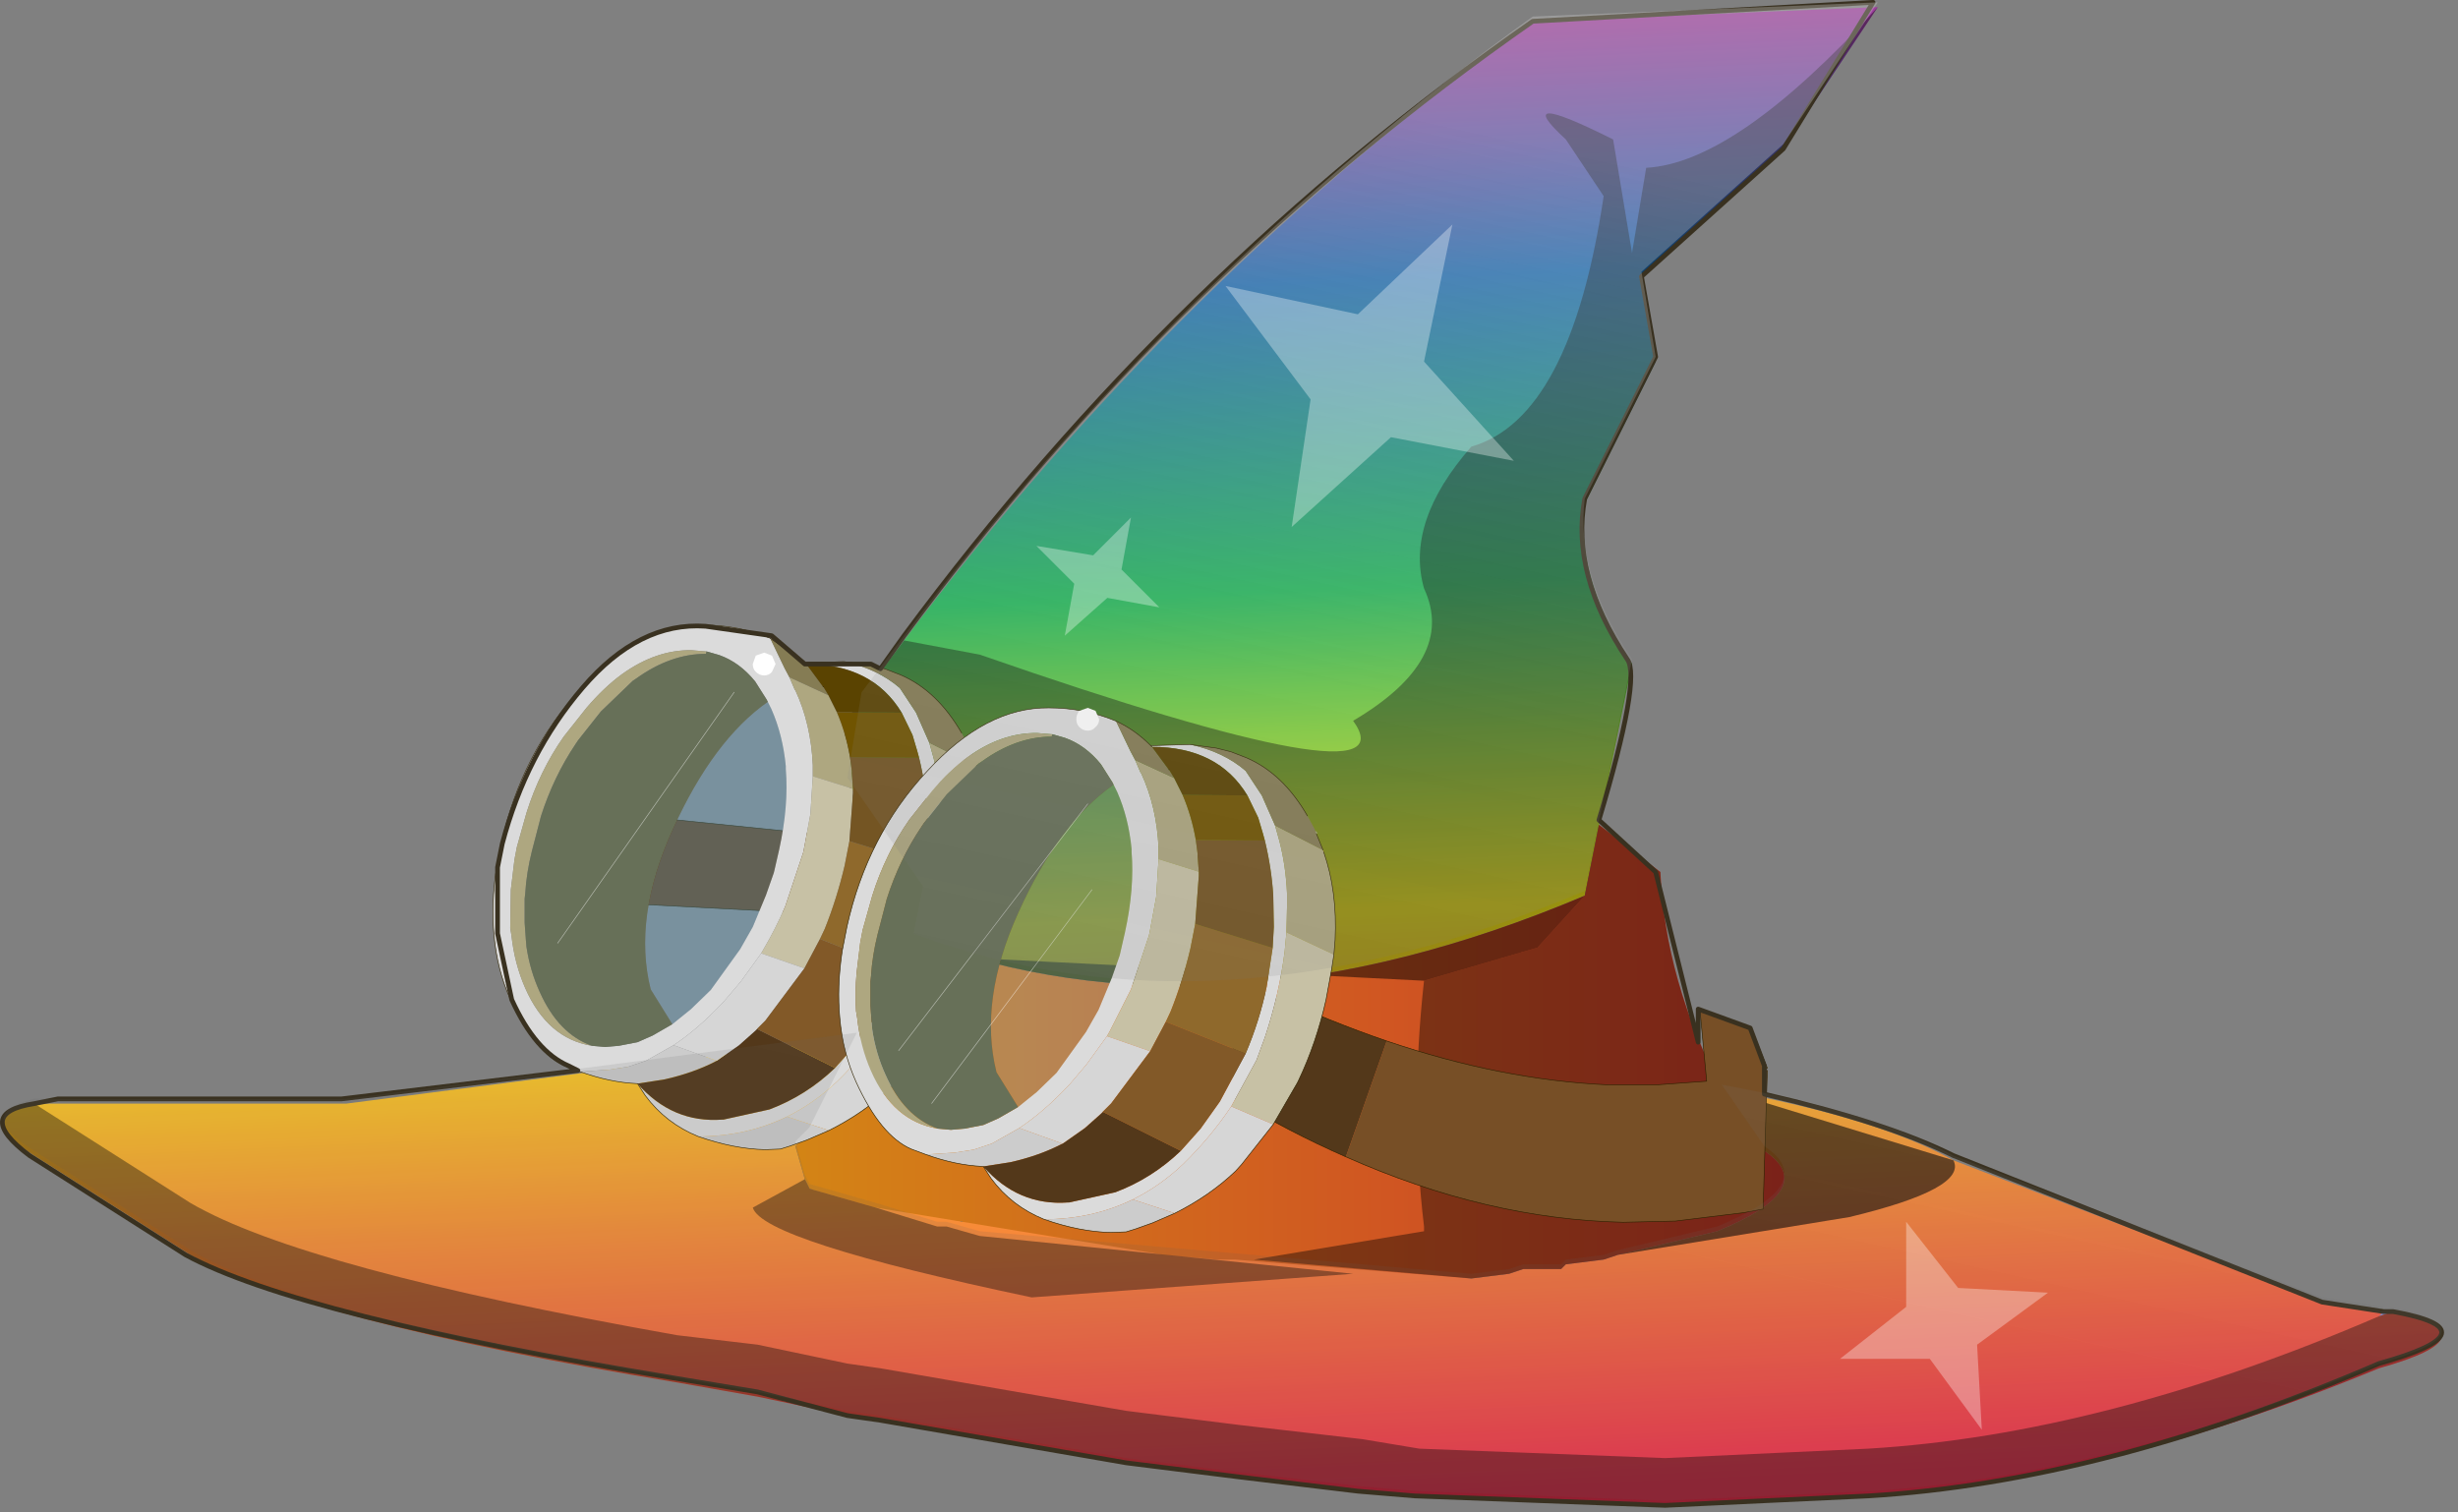 <?xml version="1.0" encoding="UTF-8" standalone="no"?>
<!DOCTYPE svg PUBLIC "-//W3C//DTD SVG 1.1//EN" "http://www.w3.org/Graphics/SVG/1.1/DTD/svg11.dtd">
<svg width="100%" height="100%" viewBox="0 0 26 16" version="1.1" xmlns="http://www.w3.org/2000/svg" xmlns:xlink="http://www.w3.org/1999/xlink" xml:space="preserve" xmlns:serif="http://www.serif.com/" style="fill-rule:evenodd;clip-rule:evenodd;stroke-linecap:round;stroke-linejoin:round;">
    <rect x="0" y="0" width="26" height="16" fill="#808080" stroke="none"/>
    <g transform="matrix(1,0,0,1,-262.487,-192.175)">
        <g>
            <g id="shape0">
                <path d="M287.7,206.05L287.8,206.05L287.65,206.1L287.7,206.05" style="fill:#8491db;"/>
            </g>
            <g id="sprite0" transform="matrix(1,0,0,1,275.4,200)">
                <g id="shape1">
                    <path d="M6.95,-7.75L5.95,-6.25L4.45,-4.9L4.6,-4L3.85,-2.5C3.783,-1.967 3.95,-1.4 4.35,-0.8L4,0.9L3.85,1.65C1.25,2.75 -1.117,2.9 -3.25,2.1L-3.15,1.6L-3.95,0.45L-3.8,-0.45L-3.35,-1.05C-1.417,-3.617 0.8,-5.8 3.3,-7.6L6.95,-7.75M12.3,6.05L12.25,6.1L12.4,6.05C13.133,6.217 13.083,6.417 12.25,6.65C10.317,7.45 8.517,7.9 6.85,8L4.7,8.1L2.1,8L1.5,7.95L0.2,7.8L-1,7.65L-3.6,7.2L-3.95,7.15L-4.9,6.95L-5.75,6.8C-8.383,6.367 -10.1,5.917 -10.9,5.45L-12.55,4.4C-12.983,4.133 -12.983,3.95 -12.55,3.85L-9.25,3.85L-3.85,3.15L-4.35,4.15L-4.5,4.3L-4.4,4.65L-4.35,4.75L-3.55,4.85L-2.9,4.9L-2.75,5.1L-2.55,5.1L2.65,5.7L3.05,5.65L3.2,5.6L3.6,5.6L3.65,5.55L4.05,5.5L4.2,5.45L5.25,5.2C5.983,4.9 6.15,4.617 5.75,4.35L5.3,3.7C6.4,3.9 7.217,4.15 7.75,4.45L11.65,5.95L12.3,6.05" style="fill:url(#_Linear1);"/>
                </g>
            </g>
            <g id="sprite1" transform="matrix(1,0,0,1,276.1,203.3)">
                <g id="shape2">
                    <path d="M3.95,-1.9C3.983,-1.133 4.2,-0.367 4.6,0.4L5.05,1.05C5.45,1.317 5.283,1.6 4.55,1.9L3.5,2.15L3.35,2.2L2.95,2.25L2.9,2.3L2.5,2.3L2.35,2.35L1.95,2.4L-0.55,2.2L-0.75,2.2L-1.3,2.15L-4.35,1.65L-5.05,1.45L-5.1,1.35L-5.2,1L-5.05,0.85L-4.55,-0.15L-4.5,-1.05L-4.5,-1.1L-3.85,-1.7L-3.95,-1.2C-1.817,-0.4 0.55,-0.55 3.15,-1.65L3.3,-2.4L3.95,-1.9" style="fill:url(#_Linear2);"/>
                </g>
            </g>
            <g id="shape3">
                <path d="M287.65,206.65C285.717,207.45 283.917,207.9 282.25,208L280.1,208.1L277.5,208L276.9,207.95L275.6,207.8L274.4,207.65L271.8,207.2L271.45,207.15L270.5,206.95L269.65,206.8C267.017,206.367 265.3,205.917 264.5,205.45L262.85,204.4C262.417,204.133 262.417,203.95 262.85,203.85L264.5,204.9C265.3,205.367 267.017,205.833 269.65,206.3L270.5,206.4L271.45,206.6L271.8,206.65L274.4,207.1L275.6,207.25L276.9,207.4L277.5,207.5L280.1,207.6L282.25,207.5C283.917,207.4 285.717,206.933 287.65,206.1L287.8,206.05C288.533,206.217 288.483,206.417 287.65,206.65" style="fill-opacity:0.39;"/>
                <path d="M272.25,201.6C271.817,201.2 271.55,200.817 271.45,200.45C271.35,200.117 271.4,199.817 271.6,199.55L272.05,198.95L272.85,199.1C275.917,200.167 277.233,200.4 276.8,199.8C277.533,199.367 277.783,198.9 277.55,198.4C277.417,197.933 277.583,197.433 278.05,196.9C278.75,196.7 279.217,195.817 279.45,194.25L279.05,193.65C278.65,193.283 278.817,193.283 279.55,193.65L279.75,194.85L279.9,193.95C280.533,193.917 281.35,193.35 282.35,192.25L281.35,193.75L279.85,195.1L280,196L279.25,197.5C279.183,198.033 279.35,198.6 279.75,199.2L279.4,200.9L280.05,201.4C280.083,202.167 280.3,202.933 280.7,203.7L281.15,204.35C281.55,204.617 281.383,204.9 280.65,205.2L279.6,205.45L279.45,205.5L279.05,205.55L279,205.6L278.6,205.6L278.45,205.65L278.05,205.7L275.75,205.5L277.55,205.2L277.55,205.15C277.45,204.317 277.45,203.45 277.55,202.55L278.75,202.2L279.25,201.65C276.65,202.75 274.283,202.9 272.15,202.1L272.25,201.6M273.4,205.9C271.5,205.5 270.517,205.183 270.45,204.95L271,204.65L271.05,204.75L271.75,204.95L272.4,205.15L272.5,205.15L272.85,205.25L276.8,205.65L273.4,205.9" style="fill-opacity:0.4;"/>
                <path d="M279.6,205.45L280.65,205.2C281.383,204.9 281.55,204.617 281.15,204.35L280.7,203.7L283.15,204.45C283.25,204.65 282.883,204.85 282.05,205.05L279.6,205.45" style="fill-opacity:0.6;"/>
                <path d="M272.25,201.6L272.15,202.1C274.283,202.9 276.65,202.75 279.25,201.65L278.75,202.2L277.55,202.55L271.6,202.25L271.6,202.2L272.25,201.6" style="fill-opacity:0.5;"/>
            </g>
            <g id="shape4" transform="matrix(0.127,0,0,0.127,267.7,202)">
                <path d="M71.05,19C67.917,17.633 64.783,16 61.65,14.1L61.65,3.9L64.65,5.4C67.983,6.933 71.25,8.25 74.45,9.35L71.05,19" style="fill:#53381a;"/>
                <path d="M74.45,9.35C80.817,11.517 86.95,12.733 92.85,13L96.95,13L101.1,12.7L100.55,6.85L104.8,8.2L106.15,11.6C105.917,11.8 105.917,11.867 106.15,11.8L105.8,23.35L104.2,23.65L98.5,24.35L94.15,24.45C86.55,24.283 78.85,22.467 71.05,19L74.45,9.35" style="fill:#774f26;"/>
                <path d="M74.45,9.35C80.817,11.517 86.95,12.733 92.85,13L96.95,13L101.1,12.7L100.55,6.85L104.8,8.2L106.15,11.6C105.917,11.8 105.917,11.867 106.15,11.8L105.8,23.35L104.2,23.65L98.5,24.35L94.15,24.45C86.55,24.283 78.85,22.467 71.05,19C67.917,17.633 64.783,16 61.65,14.1L61.65,3.9L64.65,5.4C67.983,6.933 71.25,8.25 74.45,9.35Z" style="fill:none;fill-rule:nonzero;stroke:#2d2100;stroke-width:0.05px;"/>
                <path d="M25.3,-1.35L12,-2.05L12,-9.4L28.2,-7.75L25.3,-1.35" style="fill:#61401f;"/>
                <path d="M25.3,-1.35L12,-2.05L12,-9.4L28.2,-7.75L25.3,-1.35Z" style="fill:none;fill-rule:nonzero;stroke:#2d2100;stroke-width:0.05px;"/>
                <path d="M29.25,-22.25C31.117,-21.85 32.667,-21.117 33.9,-20.05L35.25,-18L36.35,-15.5L36.7,-14.25C37.067,-12.85 37.283,-11.367 37.35,-9.8L37.35,-8.85L37.3,-6.6L37.15,-5C36.85,-2.633 36.3,-0.25 35.5,2.15L34.8,4.05L32.7,7.9C31.567,9.6 30.233,11.2 28.7,12.7C27.4,13.933 26,14.917 24.5,15.65C22.233,16.75 19.767,17.3 17.1,17.3C15.3,16.567 13.833,15.433 12.7,13.9L12.05,12.9C13.983,15.1 16.333,16.1 19.1,15.9L19.2,15.9L23.05,15.05C25.083,14.283 26.9,13.133 28.5,11.6L30.15,9.75L31.75,7.5L33.9,3.5C34.667,1.7 35.25,-0.15 35.65,-2.05L36.15,-5.3L36.25,-7.05L36.2,-9.7C36.1,-11.233 35.867,-12.75 35.5,-14.25L35.35,-14.8L34.95,-16.15L34.05,-18C32.417,-20.7 29.767,-22.05 26.1,-22.05L26,-22.15L29.25,-22.25M39.8,-14.8L39.75,-14.95L39.7,-15.05L39.85,-14.9L39.8,-14.8M7.25,11.9L6.05,11.45C4.35,10.717 2.817,8.85 1.45,5.85C0.717,4.217 0.267,2.45 0.1,0.55C-0.067,-1.183 0,-3.05 0.3,-5.05L0.7,-7.1C1.833,-12.167 4.05,-16.467 7.35,-20C10.617,-23.567 14,-25.333 17.5,-25.3C19.467,-25.3 21.333,-24.933 23.1,-24.2L24.3,-21.7L24.7,-20.95L25.15,-19.9L25.2,-19.85C26.067,-17.983 26.55,-15.9 26.65,-13.6L26.65,-12.7L26.45,-9.55L25.95,-6.85L25.85,-6.35L24.35,-1.85C23.817,-0.617 23.217,0.567 22.55,1.7L22.35,2.05L20.65,4.4L19.25,6.05C17.817,7.583 16.417,8.8 15.05,9.7L12.75,11L11.25,11.5L9.65,11.75L7.25,11.9M22.9,-18.9L22.8,-19.1L21.85,-20.6C20.983,-21.667 19.983,-22.4 18.85,-22.8L17.8,-23.1L17.75,-23.1L16.55,-23.2C14.583,-23.233 12.65,-22.567 10.75,-21.2C9.75,-20.467 8.767,-19.533 7.8,-18.4L5.9,-16C4.567,-14.1 3.533,-11.983 2.8,-9.65L2,-6.8L1.8,-5.75L1.5,-3.25L1.45,-0.05L1.55,0.55C1.717,2.117 2.1,3.583 2.7,4.95C3.933,7.75 5.783,9.35 8.25,9.75L9.35,9.85L10.5,9.75L12.05,9.45L13.3,8.9L14.95,7.95L16.5,6.7L18.15,5.1L20.6,1.7L21.65,-0.15L22.75,-2.8L23.4,-4.65L23.45,-4.85L23.85,-6.6C24.383,-9.033 24.567,-11.267 24.4,-13.3L24.4,-13.55C24.233,-15.283 23.833,-16.867 23.2,-18.3L22.9,-18.9" style="fill:#dbdbdb;"/>
                <path d="M37.3,-6.6L37.35,-8.85L37.35,-9.8C37.283,-11.367 37.067,-12.85 36.7,-14.25L36.35,-15.5C37.683,-14.833 39.017,-14.15 40.35,-13.45L40.4,-13.3C41.167,-11.1 41.483,-8.65 41.35,-5.95L41.25,-4.75L37.3,-6.6M8.25,9.75C5.783,9.35 3.933,7.75 2.7,4.95C2.1,3.583 1.717,2.117 1.55,0.55L1.45,-0.05L1.5,-3.25L1.8,-5.75L2,-6.8L2.8,-9.65C3.533,-11.983 4.567,-14.1 5.9,-16L7.8,-18.4C8.767,-19.533 9.75,-20.467 10.75,-21.2C12.65,-22.567 14.583,-23.233 16.55,-23.2L17.75,-23.1L17.8,-23.1L17.75,-22.9C15.783,-22.9 13.85,-22.217 11.95,-20.85L11.65,-20.65L9,-18.1L7.1,-15.7L6.9,-15.4C5.667,-13.567 4.7,-11.55 4,-9.35L3.9,-8.95L3.25,-6.45C2.95,-5.25 2.767,-4.083 2.7,-2.95L2.65,-2.5L2.65,-0.5L2.75,0.9L2.8,1.5C3,2.833 3.367,4.083 3.9,5.25C4.933,7.583 6.383,9.083 8.25,9.75M27.95,-19.45L28.65,-18.05C29.15,-16.883 29.517,-15.633 29.75,-14.3L29.9,-13.15L29.9,-12.95L30,-11.65L26.65,-12.7L26.65,-13.6C26.55,-15.9 26.067,-17.983 25.2,-19.85L25.15,-19.9L24.7,-20.95L27.95,-19.45" style="fill:#aea780;"/>
                <path d="M22.9,-18.9L23.2,-18.3C23.833,-16.867 24.233,-15.283 24.4,-13.55L24.4,-13.3C24.567,-11.267 24.383,-9.033 23.85,-6.6L23.45,-4.85L23.4,-4.65L22.75,-2.8L21.65,-0.15L20.6,1.7L18.15,5.1L16.5,6.7L14.95,7.95L13.15,5.05C12.15,1.05 12.767,-3.4 15,-8.3C17.233,-13.233 19.867,-16.767 22.9,-18.9" style="fill:#66c9ff;fill-opacity:0.24;"/>
                <path d="M17.1,17.3C19.767,17.3 22.233,16.75 24.5,15.65L28,16.8L26.15,17.6L24.75,18.1L23.95,18.35L22.7,18.4C20.967,18.367 19.1,18 17.1,17.3M15.05,9.7L18.65,11C17.383,11.667 15.933,12.183 14.3,12.55L12.05,12.9L12,12.9C10.5,12.833 8.917,12.5 7.25,11.9L9.65,11.75L11.25,11.5L12.75,11L15.05,9.7" style="fill:#ccc;"/>
                <path d="M32.7,7.9L34.8,4.05L35.5,2.15C36.3,-0.25 36.85,-2.633 37.15,-5L37.3,-6.6L41.25,-4.75L41.05,-3.45L40.6,-1C40.067,1.4 39.3,3.65 38.3,5.75L38.2,5.95L36.2,9.4L32.7,7.9M26.65,-12.7L30,-11.65L30,-11.3L29.7,-7.3L29.3,-5.25C28.867,-3.417 28.317,-1.667 27.65,0L27.25,0.85L25.95,3.3L22.35,2.05L22.55,1.7C23.217,0.567 23.817,-0.617 24.35,-1.85L25.85,-6.35L25.95,-6.85L26.45,-9.55L26.65,-12.7" style="fill:#c7c1a5;"/>
                <path d="M40.4,-13.3L40.35,-13.45L40.45,-13.35L40.4,-13.3M27.5,-20.15L27.55,-20.15L27.55,-20.1L27.5,-20.15" style="fill:#9e7601;"/>
                <path d="M36.35,-15.5L35.25,-18L33.9,-20.05C32.667,-21.117 31.117,-21.85 29.25,-22.25L31.45,-21.95L32.65,-21.65L33.95,-21.15C35.983,-20.283 37.683,-18.667 39.05,-16.3L39.65,-15.2L39.7,-15.05L39.75,-14.95L39.8,-14.8L40.35,-13.45C39.017,-14.15 37.683,-14.833 36.35,-15.5M26,-22.15L26.1,-22.05L27.5,-20.15L27.55,-20.1L27.95,-19.45L24.7,-20.95L24.3,-21.7L23.1,-24.2L26,-22.15" style="fill:#857c54;"/>
                <path d="M28.5,11.6C26.9,13.133 25.083,14.283 23.05,15.05L19.2,15.9L19.1,15.9C16.333,16.1 13.983,15.1 12.05,12.9L14.3,12.55C15.933,12.183 17.383,11.667 18.65,11L20.5,9.7L21.85,8.5L22,8.35L28.5,11.6" style="fill:#53381a;"/>
                <path d="M24.5,15.65C26,14.917 27.4,13.933 28.7,12.7C30.233,11.2 31.567,9.6 32.7,7.9L36.2,9.4L33.55,12.75L33.05,13.3C31.617,14.667 29.933,15.833 28,16.8L24.5,15.65M22.35,2.05L25.95,3.3L22.7,7.65L21.85,8.5L20.5,9.7L18.65,11L15.05,9.7C16.417,8.8 17.817,7.583 19.25,6.05L20.65,4.4L22.35,2.05" style="fill:#d6d6d6;"/>
                <path d="M33.9,3.5L31.75,7.5L30.15,9.75L28.5,11.6L22,8.35L22.7,7.65L25.95,3.3L27.25,0.85L33.9,3.5" style="fill:#825928;"/>
                <path d="M36.15,-5.3L35.65,-2.05C35.25,-0.15 34.667,1.7 33.9,3.5L27.25,0.85L27.65,0C28.317,-1.667 28.867,-3.417 29.3,-5.25L29.7,-7.3L36.15,-5.3" style="fill:#8f692c;"/>
                <path d="M35.5,-14.25C35.867,-12.75 36.1,-11.233 36.2,-9.7L36.25,-7.05L36.15,-5.3L29.7,-7.3L30,-11.3L30,-11.65L29.9,-12.95L29.9,-13.15L29.75,-14.3L35.5,-14.25" style="fill:#745523;"/>
                <path d="M34.05,-18L34.95,-16.15L35.35,-14.8L35.5,-14.25L29.75,-14.3C29.517,-15.633 29.15,-16.883 28.65,-18.05L34.05,-18" style="fill:#705401;"/>
                <path d="M26.1,-22.05C29.767,-22.05 32.417,-20.7 34.05,-18L28.65,-18.05L27.95,-19.45L27.55,-20.1L27.55,-20.15L27.5,-20.15L26.1,-22.05" style="fill:#5a4301;"/>
                <path d="M17.8,-23.1L18.85,-22.8C19.983,-22.4 20.983,-21.667 21.85,-20.6L22.8,-19.1L22.9,-18.9C19.867,-16.767 17.233,-13.233 15,-8.3C12.767,-3.4 12.15,1.05 13.15,5.05L14.95,7.95L13.3,8.9L12.05,9.45L10.5,9.75L9.35,9.85L8.25,9.75C6.383,9.083 4.933,7.583 3.9,5.25C3.367,4.083 3,2.833 2.8,1.5L2.75,0.9L2.65,-0.5L2.65,-2.5L2.7,-2.95C2.767,-4.083 2.95,-5.25 3.25,-6.45L3.9,-8.95L4,-9.35C4.7,-11.55 5.667,-13.567 6.9,-15.4L7.1,-15.7L9,-18.1L11.65,-20.65L11.95,-20.85C13.85,-22.217 15.783,-22.9 17.75,-22.9L17.8,-23.1" style="fill:#677058;"/>
                <path d="M29.25,-22.25L26,-22.15L26.1,-22.05M12.05,12.9L12.7,13.9C13.833,15.433 15.3,16.567 17.1,17.3C19.1,18 20.967,18.367 22.7,18.4L23.95,18.35L24.75,18.1L26.15,17.6L28,16.8C29.933,15.833 31.617,14.667 33.05,13.3L33.55,12.75L36.2,9.4L38.2,5.95L38.3,5.75C39.3,3.65 40.067,1.4 40.6,-1L41.05,-3.45L41.25,-4.75L41.35,-5.95C41.483,-8.65 41.167,-11.1 40.4,-13.3M40.35,-13.45L39.8,-14.8M39.05,-16.3C37.683,-18.667 35.983,-20.283 33.95,-21.15L32.65,-21.65L31.45,-21.95L29.25,-22.25M7.25,11.9L6.05,11.45C4.35,10.717 2.817,8.85 1.45,5.85C0.717,4.217 0.267,2.45 0.1,0.55C-0.067,-1.183 0,-3.05 0.3,-5.05L0.7,-7.1C1.833,-12.167 4.05,-16.467 7.35,-20C10.617,-23.567 14,-25.333 17.5,-25.3C19.467,-25.3 21.333,-24.933 23.1,-24.2L26,-22.15M27.5,-20.15L27.55,-20.15M7.25,11.9C8.917,12.5 10.5,12.833 12,12.9L12.05,12.9" style="fill:none;fill-rule:nonzero;stroke:#2d2100;stroke-width:0.05px;"/>
                <path d="M58.05,-15.35C59.917,-14.95 61.467,-14.217 62.7,-13.15L64.05,-11.1L65.15,-8.6L65.5,-7.35C65.867,-5.95 66.083,-4.467 66.15,-2.9L66.15,-1.95L66.1,0.3L65.95,1.9C65.65,4.267 65.1,6.65 64.3,9.05L63.6,10.95L61.5,14.8C60.367,16.5 59.033,18.1 57.5,19.6C56.2,20.833 54.8,21.817 53.3,22.55C51.033,23.65 48.567,24.2 45.9,24.2C44.1,23.467 42.633,22.333 41.5,20.8L40.85,19.8C42.783,22 45.133,23 47.9,22.8L48,22.8L51.85,21.95C53.883,21.183 55.7,20.033 57.3,18.5L58.95,16.65L60.55,14.4L62.7,10.4C63.467,8.6 64.05,6.75 64.45,4.85L64.95,1.6L65.05,-0.15L65,-2.8C64.9,-4.333 64.667,-5.85 64.3,-7.35L64.15,-7.9L63.75,-9.25L62.85,-11.1C61.217,-13.8 58.567,-15.15 54.9,-15.15L54.8,-15.25L58.05,-15.35M68.6,-7.9L68.55,-8.05L68.5,-8.15L68.65,-8L68.6,-7.9M36.05,18.8L34.85,18.35C33.15,17.617 31.617,15.75 30.25,12.75C29.517,11.117 29.067,9.35 28.9,7.45C28.733,5.717 28.8,3.85 29.1,1.85L29.5,-0.2C30.633,-5.267 32.85,-9.567 36.15,-13.1C39.417,-16.667 42.8,-18.433 46.3,-18.4C48.267,-18.4 50.133,-18.033 51.9,-17.3L53.1,-14.8L53.5,-14.05L53.95,-13L54,-12.95C54.867,-11.083 55.35,-9 55.45,-6.7L55.45,-5.8L55.25,-2.65L54.75,0.05L54.65,0.55L53.15,5.05L51.35,8.6L51.15,8.95L49.45,11.3L48.05,12.95C46.617,14.483 45.217,15.7 43.85,16.6L41.55,17.9L40.05,18.4L38.45,18.65L36.05,18.8M46.6,-16.2L46.55,-16.2L45.35,-16.3C43.383,-16.333 41.45,-15.667 39.55,-14.3C38.55,-13.567 37.567,-12.633 36.6,-11.5L34.7,-9.1C33.367,-7.2 32.333,-5.083 31.6,-2.75L30.8,0.1L30.6,1.15L30.3,3.65C30.2,4.75 30.183,5.817 30.25,6.85L30.35,7.45C30.517,9.017 30.9,10.483 31.5,11.85C32.733,14.65 34.583,16.25 37.05,16.65L38.15,16.75L39.3,16.65L40.85,16.35L42.1,15.8L43.75,14.85L45.3,13.6L46.95,12L49.4,8.6L50.45,6.75L51.55,4.1L52.2,2.25L52.25,2.05L52.65,0.3C53.183,-2.133 53.367,-4.367 53.2,-6.4L53.2,-6.65C53.033,-8.383 52.633,-9.967 52,-11.4L51.6,-12.2L50.65,-13.7C49.783,-14.767 48.783,-15.5 47.65,-15.9L46.6,-16.2" style="fill:#dbdbdb;"/>
                <path d="M66.1,0.3L66.15,-1.95L66.15,-2.9C66.083,-4.467 65.867,-5.95 65.5,-7.35L65.15,-8.6L69.15,-6.55L69.2,-6.4C69.967,-4.2 70.283,-1.75 70.15,0.95L70.05,2.15L66.1,0.3M46.6,-16.2L46.55,-16C44.583,-16 42.65,-15.317 40.75,-13.95L40.45,-13.75L37.8,-11.2L35.9,-8.8L35.7,-8.5C34.467,-6.667 33.5,-4.65 32.8,-2.45L32.7,-2.05L32.05,0.45C31.75,1.65 31.567,2.817 31.5,3.95L31.45,4.4L31.45,6.4L31.55,7.8L31.6,8.4C31.8,9.733 32.167,10.983 32.7,12.15C33.733,14.483 35.183,15.983 37.05,16.65C34.583,16.25 32.733,14.65 31.5,11.85C30.9,10.483 30.517,9.017 30.35,7.45L30.25,6.85C30.183,5.817 30.2,4.75 30.3,3.65L30.6,1.15L30.8,0.1L31.6,-2.75C32.333,-5.083 33.367,-7.2 34.7,-9.1L36.6,-11.5C37.567,-12.633 38.55,-13.567 39.55,-14.3C41.45,-15.667 43.383,-16.333 45.35,-16.3L46.55,-16.2L46.6,-16.2M56.75,-12.55L57.45,-11.15C57.95,-9.983 58.317,-8.733 58.55,-7.4L58.7,-6.25L58.7,-6.05L58.8,-4.75L55.45,-5.8L55.45,-6.7C55.35,-9 54.867,-11.083 54,-12.95L53.95,-13L53.5,-14.05L56.75,-12.55" style="fill:#aea780;"/>
                <path d="M43.75,14.85L41.95,11.95C40.95,7.95 41.567,3.5 43.8,-1.4C46.033,-6.333 48.667,-9.867 51.7,-12L52,-11.4C52.633,-9.967 53.033,-8.383 53.2,-6.65L53.2,-6.4C53.367,-4.367 53.183,-2.133 52.65,0.3L52.25,2.05L52.2,2.25L51.55,4.1L50.45,6.75L49.4,8.6L46.95,12L45.3,13.6L43.75,14.85" style="fill:#66c9ff;fill-opacity:0.24;"/>
                <path d="M45.9,24.2C48.567,24.2 51.033,23.65 53.3,22.55L56.8,23.7L54.95,24.5L53.55,25L52.75,25.25L51.5,25.3C49.767,25.267 47.9,24.9 45.9,24.2M43.85,16.6L47.45,17.9C46.183,18.567 44.733,19.083 43.1,19.45L40.85,19.8L40.8,19.8C39.3,19.733 37.717,19.4 36.05,18.8L38.45,18.65L40.05,18.4L41.55,17.9L43.85,16.6" style="fill:#ccc;"/>
                <path d="M61.5,14.8L63.6,10.95L64.3,9.05C65.1,6.65 65.65,4.267 65.95,1.9L66.1,0.3L70.05,2.15L69.85,3.45L69.4,5.9C68.867,8.3 68.1,10.55 67.1,12.65L67,12.85L65,16.3L61.5,14.8M55.45,-5.8L58.8,-4.75L58.8,-4.4L58.5,-0.4L58.1,1.65C57.667,3.483 57.117,5.233 56.45,6.9L56.05,7.75L54.75,10.2L51.15,8.95L51.35,8.6L53.15,5.05L54.65,0.55L54.75,0.05L55.25,-2.65L55.45,-5.8" style="fill:#c7c1a5;"/>
                <path d="M69.2,-6.4L69.15,-6.55L69.25,-6.45L69.2,-6.4M56.3,-13.25L56.35,-13.25L56.35,-13.2L56.3,-13.25" style="fill:#9e7601;"/>
                <path d="M65.15,-8.6L64.05,-11.1L62.7,-13.15C61.467,-14.217 59.917,-14.95 58.05,-15.35L60.25,-15.05L61.45,-14.75L62.75,-14.25C64.783,-13.383 66.483,-11.767 67.85,-9.4L68.45,-8.3L68.5,-8.15L68.55,-8.05L68.6,-7.9L69.15,-6.55L65.15,-8.6M54.8,-15.25L54.9,-15.15L56.3,-13.25L56.35,-13.2L56.75,-12.55L53.5,-14.05L53.1,-14.8L51.9,-17.3C52.933,-16.833 53.9,-16.15 54.8,-15.25" style="fill:#857c54;"/>
                <path d="M57.3,18.5C55.7,20.033 53.883,21.183 51.85,21.95L48,22.8L47.9,22.8C45.133,23 42.783,22 40.85,19.8L43.1,19.45C44.733,19.083 46.183,18.567 47.45,17.9L49.3,16.6L50.65,15.4L50.8,15.25L57.3,18.5" style="fill:#53381a;"/>
                <path d="M53.3,22.55C54.8,21.817 56.2,20.833 57.5,19.6C59.033,18.1 60.367,16.5 61.5,14.8L65,16.3L62.35,19.65L61.85,20.2C60.417,21.567 58.733,22.733 56.8,23.7L53.3,22.55M51.15,8.95L54.75,10.2L51.5,14.55L50.65,15.4L49.3,16.6L47.45,17.9L43.85,16.6C45.217,15.7 46.617,14.483 48.05,12.95L49.45,11.3L51.15,8.95" style="fill:#d6d6d6;"/>
                <path d="M62.7,10.4L60.55,14.4L58.95,16.65L57.3,18.5L50.8,15.25L51.5,14.55L54.75,10.2L56.05,7.75L62.7,10.4" style="fill:#825928;"/>
                <path d="M64.95,1.6L64.45,4.85C64.05,6.75 63.467,8.6 62.7,10.4L56.05,7.75L56.45,6.9C57.117,5.233 57.667,3.483 58.1,1.65L58.5,-0.4L64.95,1.6" style="fill:#8f692c;"/>
                <path d="M64.3,-7.35C64.667,-5.85 64.9,-4.333 65,-2.8L65.05,-0.15L64.95,1.6L58.5,-0.4L58.8,-4.4L58.8,-4.75L58.7,-6.05L58.7,-6.25L58.55,-7.4L64.3,-7.35" style="fill:#745523;"/>
                <path d="M62.85,-11.1L63.75,-9.25L64.15,-7.9L64.3,-7.35L58.55,-7.4C58.317,-8.733 57.95,-9.983 57.45,-11.15L62.85,-11.1" style="fill:#705401;"/>
                <path d="M54.9,-15.15C58.567,-15.15 61.217,-13.8 62.85,-11.1L57.45,-11.15L56.75,-12.55L56.35,-13.2L56.35,-13.25L56.3,-13.25L54.9,-15.15" style="fill:#5a4301;"/>
                <path d="M37.05,16.65C35.183,15.983 33.733,14.483 32.7,12.15C32.167,10.983 31.8,9.733 31.6,8.4L31.55,7.8L31.45,6.4L31.45,4.4L31.5,3.95C31.567,2.817 31.75,1.65 32.05,0.45L32.7,-2.05L32.8,-2.45C33.5,-4.65 34.467,-6.667 35.7,-8.5L35.9,-8.8L37.8,-11.2L40.45,-13.75L40.75,-13.95C42.65,-15.317 44.583,-16 46.55,-16L46.6,-16.2L47.65,-15.9C48.783,-15.5 49.783,-14.767 50.65,-13.7L51.6,-12.2L51.7,-12C48.667,-9.867 46.033,-6.333 43.8,-1.4C41.567,3.5 40.95,7.95 41.95,11.95L43.75,14.85L42.1,15.8L40.85,16.35L39.3,16.65L38.15,16.75L37.05,16.65" style="fill:#677058;"/>
                <path d="M58.05,-15.35L54.8,-15.25L54.9,-15.15M40.85,19.8L41.5,20.8C42.633,22.333 44.1,23.467 45.9,24.2C47.9,24.9 49.767,25.267 51.5,25.3L52.75,25.25L53.55,25L54.95,24.5L56.8,23.7C58.733,22.733 60.417,21.567 61.85,20.2L62.35,19.65L65,16.3L67,12.85L67.1,12.65C68.1,10.55 68.867,8.3 69.4,5.9L69.85,3.45L70.05,2.15L70.15,0.95C70.283,-1.75 69.967,-4.2 69.2,-6.4M69.15,-6.55L68.6,-7.9M67.85,-9.4C66.483,-11.767 64.783,-13.383 62.75,-14.25L61.45,-14.75L60.25,-15.05L58.05,-15.35M36.05,18.8L34.85,18.35C33.15,17.617 31.617,15.75 30.25,12.75C29.517,11.117 29.067,9.35 28.9,7.45C28.733,5.717 28.8,3.85 29.1,1.85L29.5,-0.2C30.633,-5.267 32.85,-9.567 36.15,-13.1C39.417,-16.667 42.8,-18.433 46.3,-18.4C48.267,-18.4 50.133,-18.033 51.9,-17.3C52.933,-16.833 53.9,-16.15 54.8,-15.25M56.3,-13.25L56.35,-13.25M36.05,18.8C37.717,19.4 39.3,19.733 40.8,19.8L40.85,19.8" style="fill:none;fill-rule:nonzero;stroke:#2d2100;stroke-width:0.05px;"/>
                <path d="M20.1,-19.7L5.4,1.2M49.55,-10.4L33.8,10.15M49.9,-3.25L36.55,14.55" style="fill:none;fill-rule:nonzero;stroke:#fff;stroke-opacity:0.55;stroke-width:0.05px;"/>
                <path d="M48.6,-17.45C48.6,-17.717 48.683,-17.95 48.85,-18.15L49.55,-18.4L50.2,-18.15L50.5,-17.45C50.5,-17.183 50.4,-16.967 50.2,-16.8C50.033,-16.6 49.817,-16.5 49.55,-16.5C49.283,-16.5 49.05,-16.6 48.85,-16.8C48.683,-16.967 48.6,-17.183 48.6,-17.45" style="fill:#fff;"/>
                <path d="M21.65,-22.05L21.9,-22.75L22.6,-23L23.25,-22.75L23.55,-22.05L23.25,-21.4C23.083,-21.2 22.867,-21.1 22.6,-21.1C22.333,-21.1 22.1,-21.2 21.9,-21.4C21.733,-21.567 21.65,-21.783 21.65,-22.05" style="fill:#fff;"/>
            </g>
            <g id="shape5">
                <path d="M282.3,192.2L281.35,193.75L279.85,195.1L280,195.95L279.25,197.45C279.15,197.983 279.3,198.55 279.7,199.15C279.8,199.283 279.7,199.85 279.4,200.85L280,201.4L280.45,203.2L280.45,202.85L281,203.05L281.15,203.45L281.15,203.75C282.017,203.95 282.683,204.167 283.15,204.4L287.05,205.95L287.7,206.05L287.8,206.05C288.533,206.183 288.483,206.367 287.65,206.6C285.717,207.433 283.917,207.9 282.25,208L280.1,208.1L277.45,208L276.85,207.95L275.6,207.8L274.4,207.65L271.8,207.2L271.45,207.15L270.5,206.9L269.6,206.75C266.967,206.317 265.25,205.883 264.45,205.45L262.8,204.4C262.4,204.1 262.417,203.917 262.85,203.85L263.1,203.8L266.1,203.8L268.6,203.5L268.5,203.45C268.267,203.35 268.067,203.117 267.9,202.75L267.75,202.05L267.75,201.35L267.8,201.1C267.967,200.467 268.25,199.917 268.65,199.45C269.05,198.983 269.483,198.767 269.95,198.8L270.65,198.9L271,199.2L271.7,199.2L271.8,199.25L272.05,198.9C273.95,196.333 276.167,194.167 278.7,192.4L282.3,192.2Z" style="fill:none;fill-rule:nonzero;stroke:#393120;stroke-width:0.05px;"/>
            </g>
            <g id="sprite2" transform="matrix(1,0,0,1,275.4,199.95)">
                <g id="shape6">
                    <path d="M6.95,-7.75L5.95,-6.25L4.45,-4.9L4.6,-4L3.85,-2.5C3.783,-1.967 3.95,-1.4 4.35,-0.8L4,0.9L3.85,1.65C1.25,2.75 -1.117,2.9 -3.25,2.1L-3.15,1.6L-3.95,0.45L-3.8,-0.45L-3.35,-1.05C-1.417,-3.617 0.8,-5.8 3.3,-7.6L6.95,-7.75M12.25,6.65C10.317,7.45 8.517,7.9 6.85,8L4.7,8.1L2.1,8L1.5,7.95L0.2,7.8L-1,7.65L-3.6,7.2L-3.95,7.15L-4.9,6.95L-5.75,6.8C-8.383,6.367 -10.1,5.917 -10.9,5.45L-12.55,4.4C-12.983,4.133 -12.983,3.95 -12.55,3.85L-9.25,3.85L-3.85,3.15L-4.35,4.15L-4.5,4.3L-4.4,4.65L-4.35,4.75L-3.65,4.95L-3,5.15L-2.9,5.15L-2.55,5.25L2.65,5.7L3.05,5.65L3.2,5.6L3.6,5.6L3.65,5.55L4.05,5.5L4.2,5.45L5.25,5.2C5.983,4.9 6.15,4.617 5.75,4.35L5.3,3.7C6.4,3.9 7.217,4.15 7.75,4.45L11.65,5.95L12.3,6.05L12.25,6.1L12.4,6.05C13.133,6.217 13.083,6.417 12.25,6.65" style="fill:url(#_Linear3);"/>
                </g>
            </g>
            <g id="shape7">
                <path d="M276.85,195.5L277.85,194.55L277.55,196L278.5,197.05L277.2,196.8L276.15,197.75L276.35,196.4L275.45,195.2L276.85,195.5M274.2,198.5L273.75,198.9L273.85,198.35L273.45,197.95L274.05,198.05L274.45,197.65L274.35,198.2L274.75,198.6L274.2,198.5M282.65,206L282.65,205.1L283.2,205.8L284.15,205.85L283.4,206.4L283.45,207.3L282.9,206.55L281.95,206.55L282.65,206" style="fill:#fff;fill-opacity:0.33;"/>
            </g>
        </g>
    </g>
    <defs>
        <linearGradient id="_Linear1" x1="0" y1="0" x2="1" y2="0" gradientUnits="userSpaceOnUse" gradientTransform="matrix(-0.819,-15.565,15.565,-0.819,8.33,7.684)"><stop offset="0" style="stop-color:#ee314f;stop-opacity:1"/><stop offset="0.2" style="stop-color:#f78d38;stop-opacity:1"/><stop offset="0.4" style="stop-color:#fef31a;stop-opacity:1"/><stop offset="0.62" style="stop-color:#27b95e;stop-opacity:1"/><stop offset="0.83" style="stop-color:#1a6bb2;stop-opacity:1"/><stop offset="1" style="stop-color:#9d3d9c;stop-opacity:1"/></linearGradient>
        <linearGradient id="_Linear2" x1="0" y1="0" x2="1" y2="0" gradientUnits="userSpaceOnUse" gradientTransform="matrix(-63.734,0.328,-0.328,-63.734,10.467,-1.407)"><stop offset="0" style="stop-color:#c91632;stop-opacity:1"/><stop offset="0.2" style="stop-color:#d26d1c;stop-opacity:1"/><stop offset="0.4" style="stop-color:#d8ce00;stop-opacity:1"/><stop offset="0.62" style="stop-color:#0c9640;stop-opacity:1"/><stop offset="0.83" style="stop-color:#004d90;stop-opacity:1"/><stop offset="1" style="stop-color:#7c217b;stop-opacity:1"/></linearGradient>
        <linearGradient id="_Linear3" x1="0" y1="0" x2="1" y2="0" gradientUnits="userSpaceOnUse" gradientTransform="matrix(2.621,-11.96,11.96,2.621,4.411,6.574)"><stop offset="0" style="stop-color:#5b5b5b;stop-opacity:0.13"/><stop offset="0.07" style="stop-color:#5b5b5b;stop-opacity:0.13"/><stop offset="0.51" style="stop-color:#9a9a9a;stop-opacity:0.15"/><stop offset="1" style="stop-color:#d0d0d0;stop-opacity:0.33"/></linearGradient>
    </defs>
</svg>

